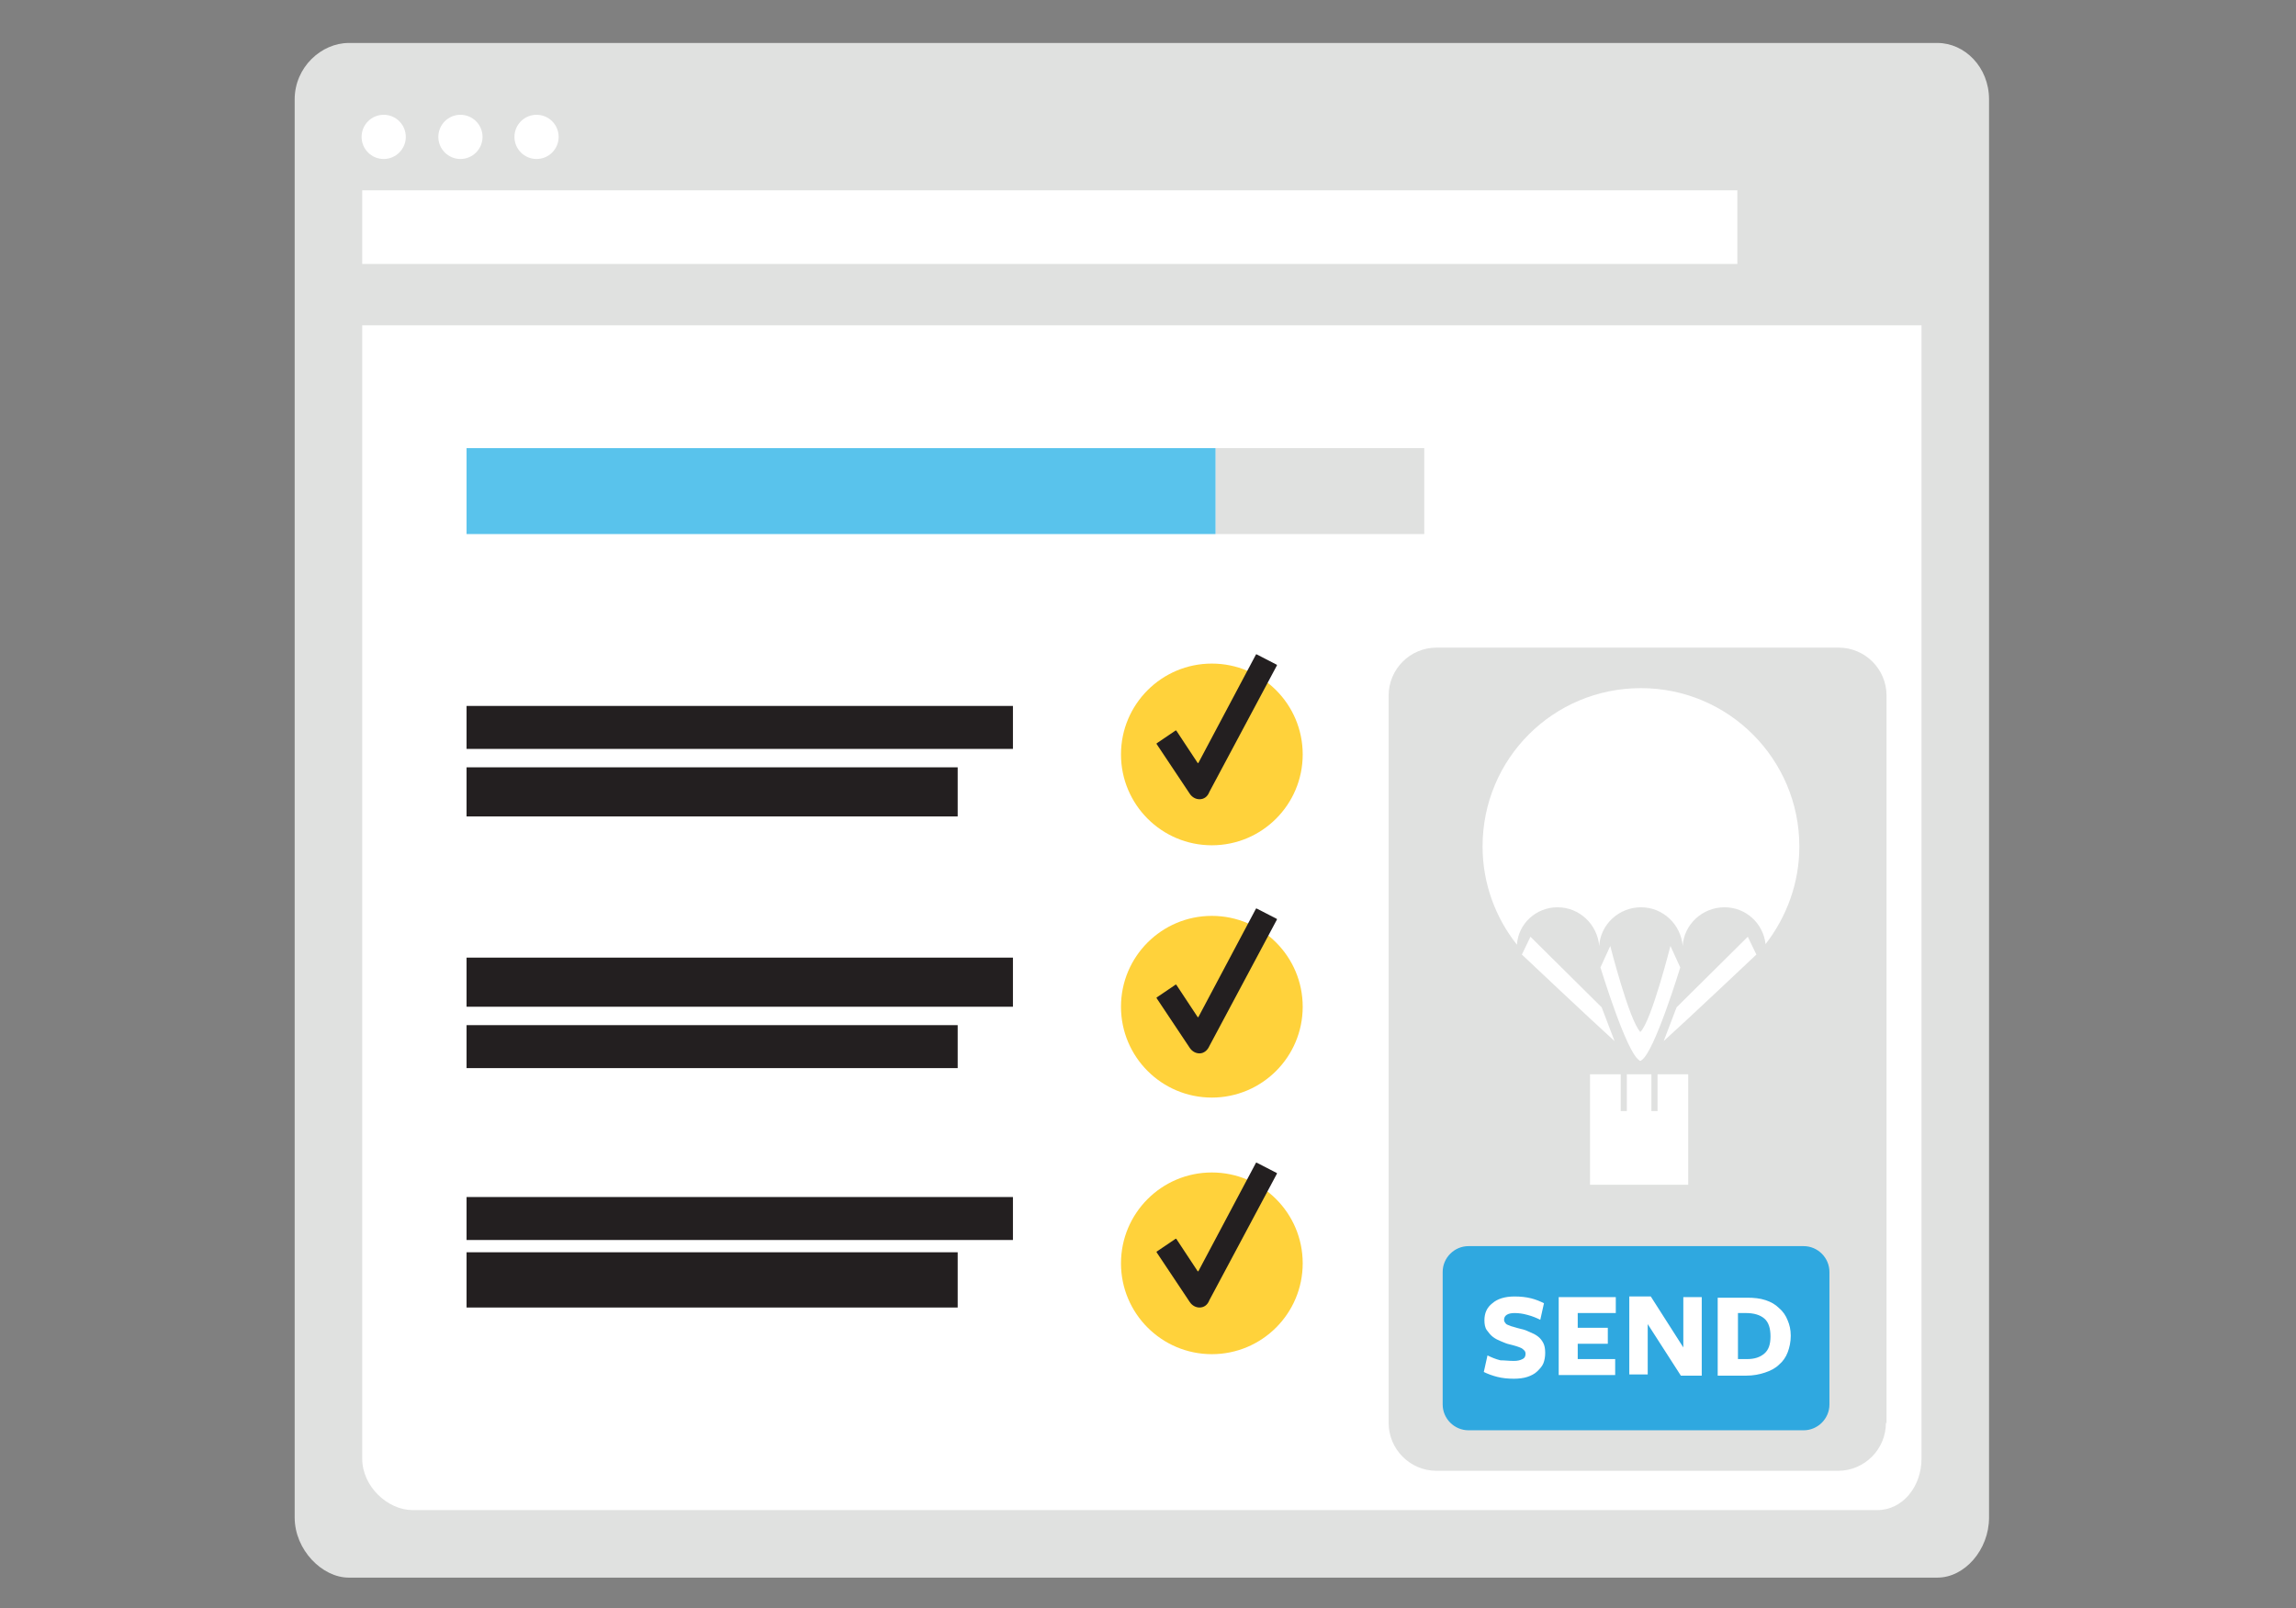 <svg xmlns="http://www.w3.org/2000/svg" viewBox="0 0 374 262" enable-background="new 0 0 374 262"><rect x="0" y="0" width="374" height="262" fill="#808080" stroke="none"/><g><path fill="#fff" d="M55.7 50.3h259.2v198.3h-259.2z"/><path fill="#E0E1E0" d="M315.6 7h-258.8c-4.4 0-8.8 3.9-8.8 9.2v231c0 5.3 4.5 9.8 8.8 9.8h258.8c4.4 0 8.4-4.5 8.4-9.8v-231c0-5.3-4-9.2-8.4-9.2zm-2.6 230.6c0 4.6-3.1 8.4-7.2 8.4h-238.6c-4 0-8.2-3.8-8.2-8.4v-184.6h254v184.6zM307.2 231.8c0 4.3-3.5 7.8-7.8 7.8h-65.4c-4.3 0-7.8-3.5-7.8-7.8v-118.5c0-4.3 3.5-7.8 7.8-7.8h65.5c4.3 0 7.8 3.5 7.8 7.8v118.5z"/><circle fill="#fff" cx="62.5" cy="22.3" r="3.6"/><circle fill="#fff" cx="75" cy="22.3" r="3.6"/><circle fill="#fff" cx="87.4" cy="22.3" r="3.6"/><path fill="#fff" d="M59 31h224v12h-224z"/><path fill="#231F20" d="M76 115h89v7h-89zM76 125h80v8h-80zM76 156h89v8h-89zM76 167h80v7h-80zM76 195h89v7h-89zM76 204h80v9h-80z"/><path fill="#fff" d="M253.7 147.8c3.6 0 6.5 2.8 6.8 6.3.2-3.5 3.2-6.3 6.8-6.3s6.5 2.8 6.8 6.3c.2-3.5 3.2-6.3 6.8-6.3 3.5 0 6.3 2.6 6.7 6 3.4-4.4 5.5-9.9 5.5-15.9 0-14.2-11.5-25.8-25.8-25.8s-25.8 11.5-25.8 25.8c0 6 2.1 11.6 5.6 16 .2-3.4 3.1-6.1 6.6-6.1zM247.9 155.5s10.9 10.3 15.1 14.1l-2.1-5.5-11.6-11.5-1.4 2.9zM286.1 155.5s-10.9 10.3-15.1 14.1l2.1-5.5 11.6-11.5 1.4 2.9zM267.2 168.1c1.8-1.7 4.9-14 4.9-14l1.6 3.5s-4.2 13.8-6.3 15.1l-.1.1h-.2s-.1 0-.1-.1c-2.1-1.3-6.3-15.1-6.3-15.1l1.6-3.5s3.1 12.2 4.9 14c-.2 0-.1.1 0 0zM270 175v6h-1v-6h-4v6h-1v-6h-5v18h16v-18z"/></g><g><circle fill="#FFD23B" cx="197.4" cy="122.9" r="14.8"/><circle fill="#FFD23B" cx="197.4" cy="164" r="14.8"/><circle fill="#FFD23B" cx="197.4" cy="205.8" r="14.8"/><path fill="#231F20" d="M195.4 130.2c-.6 0-1.2-.3-1.6-.9l-5.4-8.1v-.1l3.1-2.1h.1l3.5 5.3h.1l9.4-17.7h.1l3.3 1.7v.1l-11 20.6c-.3.8-.9 1.2-1.6 1.2zM195.4 171.6c-.6 0-1.2-.3-1.6-.9l-5.4-8.1v-.1l3.1-2.1h.1l3.5 5.3h.1l9.4-17.7h.1l3.3 1.7v.1l-11 20.6c-.3.7-.9 1.2-1.6 1.2zM195.4 213c-.6 0-1.2-.3-1.6-.9l-5.4-8.1v-.1l3.1-2.1h.1l3.5 5.3h.1l9.4-17.7h.1l3.3 1.7v.1l-11 20.6c-.3.8-.9 1.2-1.6 1.2z"/></g><g><path fill="#E0E1E0" d="M198 73h34v14h-34z"/><path fill="#59C3EC" d="M76 73h122v14h-122z"/></g><g><path fill="#2FA8E0" d="M298 228.8c0 2.3-1.9 4.2-4.2 4.2h-54.6c-2.3 0-4.2-1.9-4.2-4.2v-21.6c0-2.3 1.9-4.2 4.2-4.2h54.6c2.3 0 4.2 1.9 4.2 4.2v21.6z"/><g fill="#fff"><path d="M246.6 221.7c.6 0 1-.1 1.4-.3.4-.2.5-.5.5-.9 0-.2-.1-.4-.2-.5s-.3-.3-.5-.4c-.2-.1-.5-.2-.8-.3-.3-.1-.7-.2-1.1-.3-.5-.1-.9-.3-1.4-.5-.5-.2-.9-.4-1.3-.7-.4-.3-.7-.7-1-1.1-.3-.4-.4-1-.4-1.6 0-1.2.4-2.1 1.3-2.8.8-.7 2-1.1 3.6-1.1 1 0 1.9.1 2.7.3.8.2 1.5.5 2.1.8l-.6 2.7c-.6-.3-1.3-.6-2.1-.8-.7-.2-1.4-.3-2.1-.3-1.1 0-1.7.4-1.7 1.1 0 .2.1.4.2.5.1.2.3.3.6.4.2.1.5.2.9.3.3.1.7.2 1.1.3.5.1 1 .3 1.4.5.5.2.9.4 1.3.7.4.3.7.7.9 1.1.2.4.3.9.3 1.6 0 .6-.1 1.2-.3 1.7-.2.5-.6.9-1 1.3s-1 .7-1.6.9-1.4.3-2.2.3c-1 0-1.9-.1-2.7-.3s-1.6-.5-2.2-.8l.6-2.7c.6.3 1.3.6 2.1.8.7 0 1.4.1 2.2.1zM253.9 224v-12.7h9.3v2.6h-6.2v2.4h4.9v2.6h-4.9v2.5h6.1v2.6h-9.2zM274.2 211.3h3v12.8h-3.4l-5.4-8.4v8.2h-3v-12.7h3.5l5.3 8.3v-8.2zM291.7 217.6c0 1-.2 1.9-.5 2.7-.3.8-.8 1.5-1.4 2-.6.6-1.4 1-2.3 1.3-.9.3-1.9.5-3.1.5h-4.6v-12.7h4.8c1.1 0 2.1.1 3 .4.9.3 1.6.7 2.2 1.3.6.5 1.1 1.2 1.4 2 .3.7.5 1.5.5 2.5zm-3.3.1c0-1.3-.3-2.3-1-2.9s-1.7-.9-3-.9h-1.3v7.5h1.5c1.2 0 2.1-.3 2.8-.9s1-1.5 1-2.8z"/></g></g></svg>